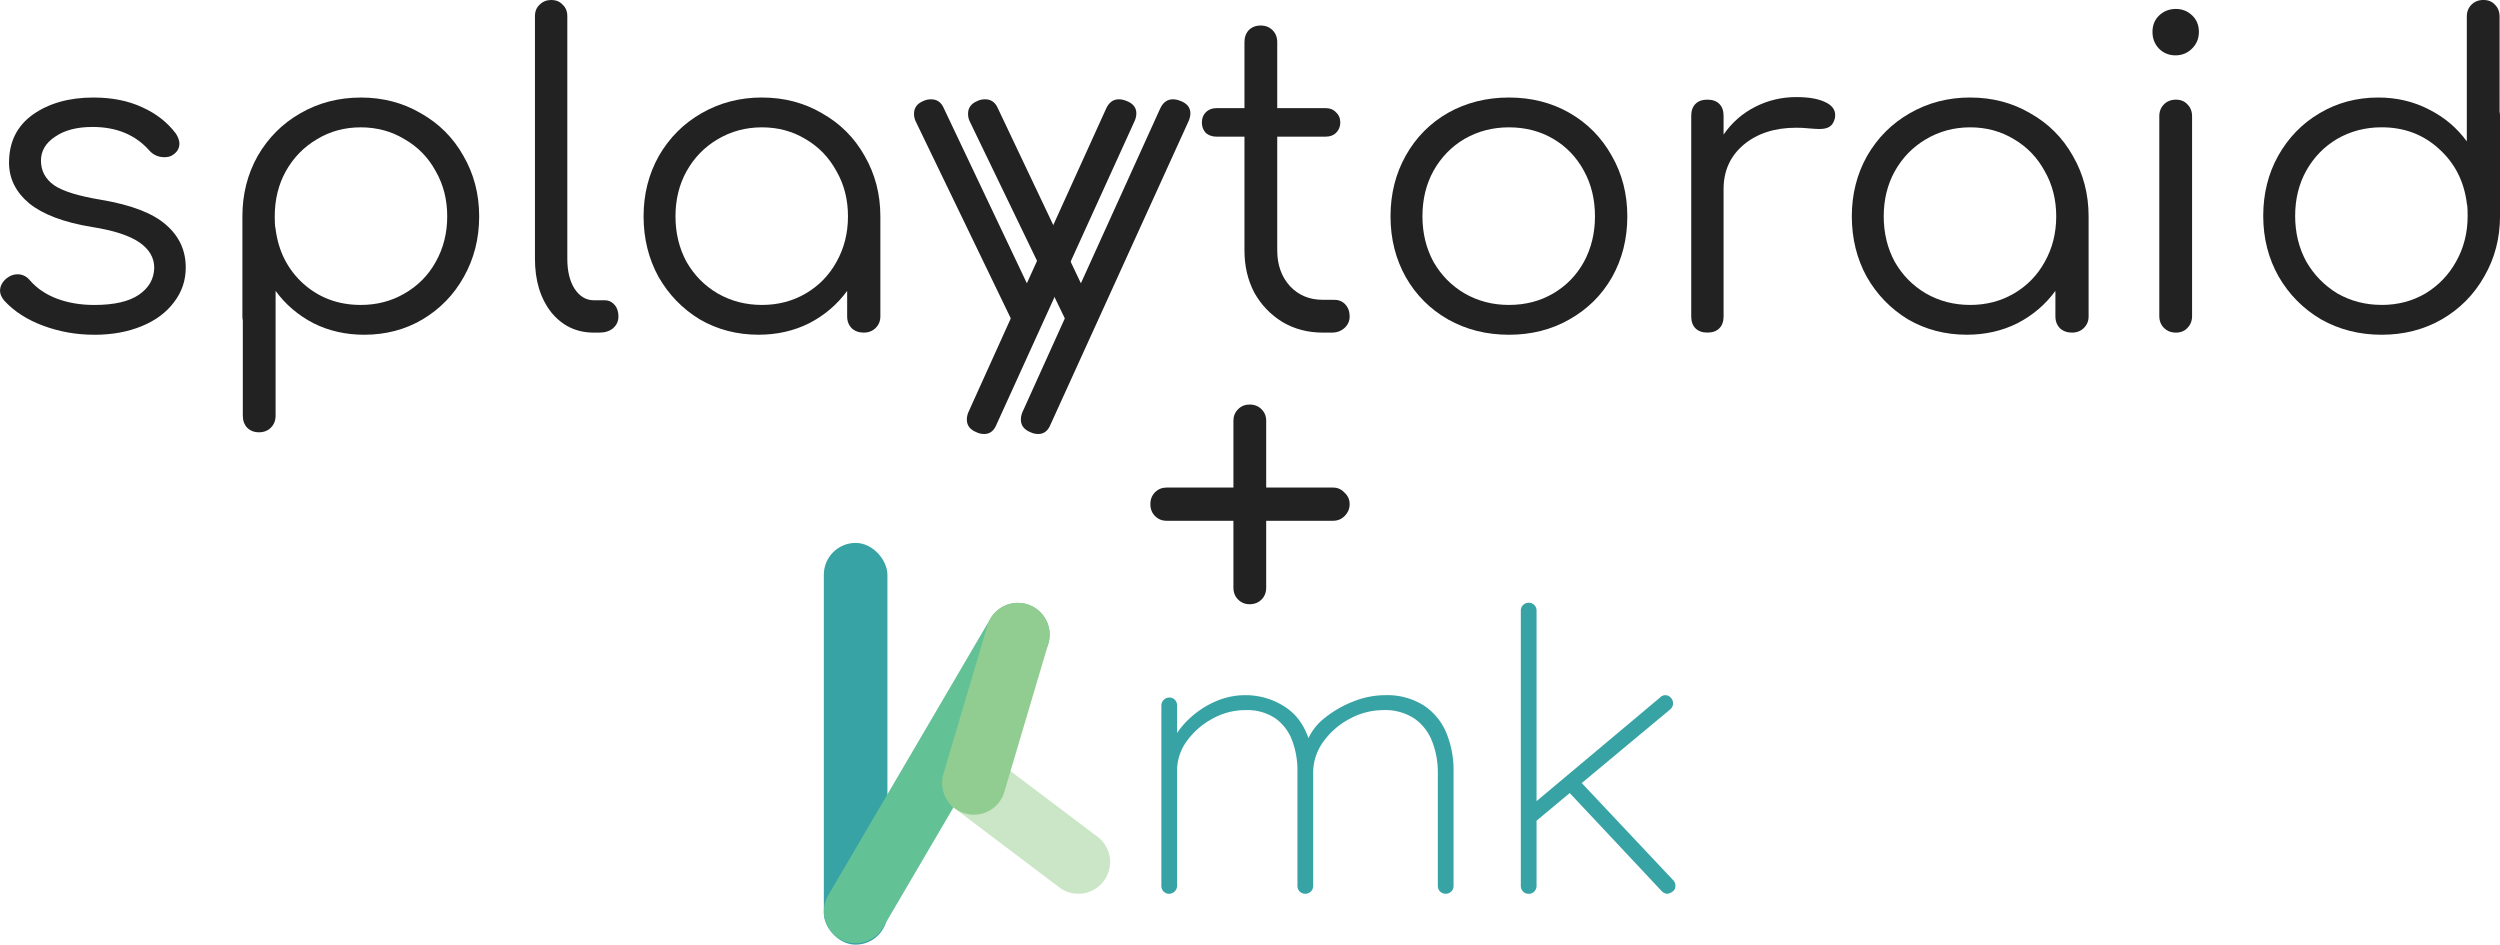 <?xml version="1.0" encoding="UTF-8" standalone="no"?>
<!-- Created with Inkscape (http://www.inkscape.org/) -->

<svg
   width="82.829mm"
   height="31.304mm"
   viewBox="0 0 82.829 31.304"
   version="1.1"
   id="svg5"
   inkscape:version="1.2.2 (b0a8486541, 2022-12-01)"
   sodipodi:docname="splaytoraid_kmk_dark.svg"
   xmlns:inkscape="http://www.inkscape.org/namespaces/inkscape"
   xmlns:sodipodi="http://sodipodi.sourceforge.net/DTD/sodipodi-0.dtd"
   xmlns="http://www.w3.org/2000/svg"
   xmlns:svg="http://www.w3.org/2000/svg"
   xmlns:rdf="http://www.w3.org/1999/02/22-rdf-syntax-ns#"
   xmlns:cc="http://creativecommons.org/ns#"
   xmlns:dc="http://purl.org/dc/elements/1.1/">
  <title
     id="title1744">Splaytoraid Logo</title>
  <sodipodi:namedview
     id="namedview7"
     pagecolor="#ffffff"
     bordercolor="#000000"
     borderopacity="0.25"
     inkscape:showpageshadow="2"
     inkscape:pageopacity="0.0"
     inkscape:pagecheckerboard="0"
     inkscape:deskcolor="#d1d1d1"
     inkscape:document-units="mm"
     showgrid="false"
     showguides="true"
     inkscape:zoom="4"
     inkscape:cx="119.875"
     inkscape:cy="64"
     inkscape:window-width="2560"
     inkscape:window-height="1369"
     inkscape:window-x="0"
     inkscape:window-y="0"
     inkscape:window-maximized="1"
     inkscape:current-layer="layer1" />
  <defs
     id="defs2" />
  <g
     inkscape:label="Layer 1"
     inkscape:groupmode="layer"
     id="layer1"
     transform="translate(-63.585,-141.339)">
    <g
       id="Layer_2"
       data-name="Layer 2"
       transform="matrix(0.233,0,0,0.233,79.445,187.415)"
       inkscape:label="kmk logo">
      <g
         id="Layer_1-2"
         data-name="Layer 1"
         transform="matrix(0.53,0,0,0.53,49.077,-120.551)">
        <rect
           class="cls-1"
           width="17.059"
           height="107.784"
           rx="8.53"
           id="rect149"
           style="fill:#38a3a5"
           x="0"
           y="0" />
        <path
           class="cls-2"
           d="m 4.266,106.252 v 0 A 8.53,8.53 0 0 1 1.144,94.6 L 44.669,20.356 a 8.53,8.53 0 0 1 11.652,-3.122 v 0 a 8.53,8.53 0 0 1 3.122,11.652 L 15.918,103.13 a 8.53,8.53 0 0 1 -11.652,3.122 z"
           id="path151"
           style="fill:#63c196" />
        <path
           class="cls-3"
           d="m 75.455,90.197 v 0 A 8.53,8.53 0 0 1 63.674,92.79 L 36.155,72.019 A 8.53,8.53 0 0 1 33.562,60.238 v 0 A 8.53,8.53 0 0 1 45.342,57.645 l 27.519,20.771 a 8.53,8.53 0 0 1 2.594,11.781 z"
           id="path153"
           style="fill:#cbe6c6" />
        <path
           class="cls-4"
           d="m 37.478,72.457 v 0 a 8.53,8.53 0 0 1 -5.288,-10.842 L 43.99,21.844 a 8.53,8.53 0 0 1 10.842,-5.288 v 0 a 8.53,8.53 0 0 1 5.288,10.842 L 48.32,67.169 a 8.53,8.53 0 0 1 -10.842,5.288 z"
           id="path155"
           style="fill:#91cd91" />
        <path
           class="cls-1"
           d="m 113.031,40.849 a 19.316,19.316 0 0 1 10.814,3.218 q 4.907,3.22 6.701,10.077 l -1.373,0.95 0.529,-2.005 a 15.064,15.064 0 0 1 4.801,-6.225 28.637,28.637 0 0 1 7.701,-4.379 23.124,23.124 0 0 1 8.283,-1.636 18.466,18.466 0 0 1 10.447,2.744 16.303,16.303 0 0 1 6.066,7.333 26.341,26.341 0 0 1 1.951,10.394 v 30.705 a 2.115,2.115 0 0 1 -0.58,1.477 2.163,2.163 0 0 1 -3.059,0 2.108,2.108 0 0 1 -0.582,-1.477 V 61.741 a 22.829,22.829 0 0 0 -1.529,-8.494 13.315,13.315 0 0 0 -4.748,-6.12 14.261,14.261 0 0 0 -8.389,-2.269 18.877,18.877 0 0 0 -8.863,2.269 20.341,20.341 0 0 0 -7.123,6.12 14.142,14.142 0 0 0 -2.795,8.494 v 30.283 a 2.124,2.124 0 0 1 -0.58,1.477 2.165,2.165 0 0 1 -3.061,0 2.115,2.115 0 0 1 -0.58,-1.477 V 61.213 a 22.725,22.725 0 0 0 -1.424,-8.23 12.82,12.82 0 0 0 -4.484,-5.909 13.556,13.556 0 0 0 -8.125,-2.216 18.095,18.095 0 0 0 -8.6,2.216 20.426,20.426 0 0 0 -6.911,5.909 13.47,13.47 0 0 0 -2.743,8.23 v 30.811 a 2.165,2.165 0 0 1 -2.11,2.11 1.974,1.974 0 0 1 -1.53,-0.633 2.111,2.111 0 0 1 -0.58,-1.477 V 43.592 a 2.163,2.163 0 0 1 2.11,-2.11 1.976,1.976 0 0 1 1.529,0.633 2.125,2.125 0 0 1 0.581,1.478 v 11.501 l -3.166,5.381 a 15.473,15.473 0 0 1 1.794,-7.175 22.782,22.782 0 0 1 4.801,-6.278 24.358,24.358 0 0 1 6.858,-4.484 19.664,19.664 0 0 1 7.967,-1.688 z"
           id="path157"
           style="fill:#38a3a5" />
        <path
           class="cls-1"
           d="m 189.106,94.134 a 1.975,1.975 0 0 1 -1.53,-0.633 2.115,2.115 0 0 1 -0.58,-1.477 V 18.163 a 2.12,2.12 0 0 1 0.58,-1.478 2.167,2.167 0 0 1 3.061,0 2.124,2.124 0 0 1 0.58,1.478 v 73.86 a 2.119,2.119 0 0 1 -0.58,1.477 1.978,1.978 0 0 1 -1.53,0.633 z m 36.614,-53.285 a 2.024,2.024 0 0 1 1.477,0.633 2.148,2.148 0 0 1 0.634,1.583 2.004,2.004 0 0 1 -0.739,1.583 L 190.478,75.141 190.267,70.076 224.348,41.482 a 1.914,1.914 0 0 1 1.372,-0.633 z m 0.633,53.285 a 2.211,2.211 0 0 1 -1.583,-0.739 l -25.534,-27.223 3.165,-2.744 25.43,27.012 a 2.148,2.148 0 0 1 0.633,1.583 1.744,1.744 0 0 1 -0.845,1.583 2.802,2.802 0 0 1 -1.266,0.527 z"
           id="path159"
           style="fill:#38a3a5" />
      </g>
    </g>
    <g
       id="g1908"
       transform="translate(-6.409)"
       inkscape:label="splayytoraid"
       style="fill:#222222;fill-opacity:1">
      <g
         aria-label="+"
         id="text314-8-3"
         style="font-weight:600;font-size:14.111px;font-family:'URW Gothic';-inkscape-font-specification:'URW Gothic Semi-Bold';fill-rule:evenodd;stroke-width:0.2;stroke-linecap:square;stroke-linejoin:bevel;fill:#222222;fill-opacity:1"
         inkscape:label="+">
        <path
           d="m 111.395,161.358 q -0.226,0 -0.381,-0.155 -0.155,-0.155 -0.155,-0.395 v -2.215 h -2.215 q -0.226,0 -0.381,-0.155 -0.155,-0.155 -0.155,-0.395 0,-0.24 0.155,-0.395 0.155,-0.155 0.381,-0.155 h 2.215 v -2.215 q 0,-0.226 0.155,-0.381 0.155,-0.155 0.381,-0.155 0.24,0 0.395,0.155 0.155,0.155 0.155,0.381 v 2.215 h 2.215 q 0.226,0 0.381,0.169 0.169,0.155 0.169,0.381 0,0.226 -0.169,0.395 -0.155,0.155 -0.381,0.155 h -2.215 v 2.215 q 0,0.24 -0.155,0.395 -0.155,0.155 -0.395,0.155 z"
           style="font-weight:normal;font-family:Comfortaa;-inkscape-font-specification:Comfortaa;fill:#222222;fill-opacity:1"
           id="path325" />
      </g>
      <g
         aria-label="ytoraid"
         id="text314-8"
         style="font-weight:600;font-size:14.111px;font-family:'URW Gothic';-inkscape-font-specification:'URW Gothic Semi-Bold';fill-rule:evenodd;stroke-width:0.2;stroke-linecap:square;stroke-linejoin:bevel;fill:#222222;fill-opacity:1"
         inkscape:label="ytoraid">
        <path
           d="m 109.108,144.683 q 0.325,0.127 0.325,0.409 0,0.127 -0.056,0.254 l -4.572,10.047 q -0.127,0.325 -0.409,0.325 -0.141,0 -0.254,-0.056 -0.325,-0.127 -0.325,-0.423 0,-0.127 0.056,-0.254 l 1.397,-3.09 v -0.014 l -3.147,-6.519 q -0.056,-0.113 -0.056,-0.254 0,-0.296 0.31,-0.423 0.113,-0.056 0.254,-0.056 0.296,0 0.423,0.296 l 2.752,5.8 2.625,-5.786 q 0.141,-0.31 0.423,-0.31 0.127,0 0.254,0.056 z"
           style="font-weight:normal;font-family:Comfortaa;-inkscape-font-specification:Comfortaa;fill:#222222;fill-opacity:1"
           id="path328" />
        <path
           d="m 114.202,151.273 q 0.226,0 0.367,0.155 0.141,0.155 0.141,0.395 0,0.226 -0.169,0.381 -0.169,0.155 -0.423,0.155 h -0.296 q -0.748,0 -1.341,-0.353 -0.593,-0.367 -0.931,-0.974 -0.325,-0.621 -0.325,-1.397 v -3.768 h -0.917 q -0.226,0 -0.367,-0.127 -0.127,-0.141 -0.127,-0.339 0,-0.212 0.127,-0.339 0.141,-0.141 0.367,-0.141 h 0.917 v -2.187 q 0,-0.24 0.141,-0.395 0.155,-0.155 0.395,-0.155 0.24,0 0.395,0.155 0.155,0.155 0.155,0.395 v 2.187 h 1.595 q 0.226,0 0.353,0.141 0.141,0.127 0.141,0.339 0,0.198 -0.141,0.339 -0.127,0.127 -0.353,0.127 h -1.595 v 3.768 q 0,0.72 0.423,1.185 0.423,0.452 1.087,0.452 z"
           style="font-weight:normal;font-family:Comfortaa;-inkscape-font-specification:Comfortaa;fill:#222222;fill-opacity:1"
           id="path330" />
        <path
           d="m 119.987,152.43 q -1.115,0 -2.018,-0.508 -0.889,-0.508 -1.397,-1.397 -0.508,-0.903 -0.508,-2.018 0,-1.115 0.508,-2.018 0.508,-0.903 1.397,-1.411 0.903,-0.508 2.018,-0.508 1.115,0 2.004,0.508 0.889,0.508 1.397,1.411 0.522,0.903 0.522,2.018 0,1.115 -0.508,2.018 -0.508,0.889 -1.411,1.397 -0.889,0.508 -2.004,0.508 z m 0,-0.988 q 0.818,0 1.468,-0.381 0.649,-0.381 1.016,-1.044 0.367,-0.677 0.367,-1.51 0,-0.847 -0.367,-1.51 -0.367,-0.677 -1.016,-1.058 -0.649,-0.381 -1.468,-0.381 -0.804,0 -1.468,0.381 -0.649,0.381 -1.03,1.058 -0.367,0.663 -0.367,1.51 0,0.833 0.367,1.51 0.381,0.663 1.03,1.044 0.663,0.381 1.468,0.381 z"
           style="font-weight:normal;font-family:Comfortaa;-inkscape-font-specification:Comfortaa;fill:#222222;fill-opacity:1"
           id="path332" />
        <path
           d="m 129.512,144.556 q 0.593,0 0.931,0.155 0.353,0.155 0.353,0.437 0,0.085 -0.014,0.127 -0.056,0.198 -0.183,0.268 -0.113,0.07 -0.325,0.07 -0.127,0 -0.437,-0.028 -0.113,-0.014 -0.339,-0.014 -1.058,0 -1.736,0.564 -0.663,0.564 -0.663,1.468 v 4.219 q 0,0.254 -0.141,0.395 -0.141,0.141 -0.395,0.141 -0.254,0 -0.395,-0.141 -0.141,-0.141 -0.141,-0.395 v -6.646 q 0,-0.254 0.141,-0.395 0.141,-0.141 0.395,-0.141 0.254,0 0.395,0.141 0.141,0.141 0.141,0.395 v 0.621 q 0.409,-0.593 1.044,-0.917 0.635,-0.325 1.369,-0.325 z"
           style="font-weight:normal;font-family:Comfortaa;-inkscape-font-specification:Comfortaa;fill:#222222;fill-opacity:1"
           id="path334" />
        <path
           d="m 135.27,144.57 q 1.101,0 1.99,0.522 0.903,0.508 1.411,1.411 0.522,0.903 0.522,2.004 v 3.316 q 0,0.226 -0.155,0.381 -0.155,0.155 -0.395,0.155 -0.24,0 -0.395,-0.141 -0.155,-0.155 -0.155,-0.395 v -0.847 q -0.494,0.677 -1.256,1.072 -0.762,0.381 -1.679,0.381 -1.072,0 -1.947,-0.508 -0.861,-0.522 -1.369,-1.411 -0.494,-0.903 -0.494,-2.004 0,-1.101 0.508,-2.004 0.522,-0.903 1.411,-1.411 0.903,-0.522 2.004,-0.522 z m 0,6.872 q 0.804,0 1.453,-0.381 0.649,-0.381 1.016,-1.044 0.381,-0.677 0.381,-1.51 0,-0.833 -0.381,-1.496 -0.367,-0.677 -1.016,-1.058 -0.649,-0.395 -1.453,-0.395 -0.804,0 -1.468,0.395 -0.649,0.381 -1.03,1.058 -0.367,0.663 -0.367,1.496 0,0.833 0.367,1.51 0.381,0.663 1.03,1.044 0.663,0.381 1.468,0.381 z"
           style="font-weight:normal;font-family:Comfortaa;-inkscape-font-specification:Comfortaa;fill:#222222;fill-opacity:1"
           id="path336" />
        <path
           d="m 142.085,152.359 q -0.24,0 -0.395,-0.155 -0.155,-0.155 -0.155,-0.395 v -6.618 q 0,-0.24 0.155,-0.395 0.155,-0.155 0.395,-0.155 0.24,0 0.381,0.155 0.155,0.155 0.155,0.395 v 6.618 q 0,0.24 -0.155,0.395 -0.141,0.155 -0.381,0.155 z m -0.014,-9.186 q -0.325,0 -0.55,-0.226 -0.212,-0.226 -0.212,-0.55 0,-0.339 0.226,-0.55 0.226,-0.212 0.55,-0.212 0.31,0 0.536,0.212 0.226,0.212 0.226,0.55 0,0.325 -0.226,0.55 -0.226,0.226 -0.55,0.226 z"
           style="font-weight:normal;font-family:Comfortaa;-inkscape-font-specification:Comfortaa;fill:#222222;fill-opacity:1"
           id="path338" />
        <path
           d="m 152.81,145.05 q 0.014,0.042 0.014,0.127 v 3.316 q 0,1.101 -0.522,2.004 -0.508,0.903 -1.411,1.425 -0.889,0.508 -1.99,0.508 -1.101,0 -2.004,-0.508 -0.889,-0.522 -1.411,-1.425 -0.508,-0.903 -0.508,-2.004 0,-1.101 0.494,-1.99 0.508,-0.903 1.369,-1.411 0.875,-0.522 1.947,-0.522 0.917,0 1.679,0.395 0.762,0.381 1.256,1.058 v -4.135 q 0,-0.24 0.155,-0.395 0.155,-0.155 0.395,-0.155 0.24,0 0.381,0.155 0.155,0.155 0.155,0.395 z m -3.909,6.392 q 0.804,0 1.453,-0.381 0.649,-0.395 1.016,-1.058 0.381,-0.677 0.381,-1.51 0,-0.24 -0.014,-0.353 -0.014,-0.028 -0.014,-0.071 -0.141,-1.101 -0.931,-1.806 -0.776,-0.706 -1.891,-0.706 -0.804,0 -1.468,0.381 -0.649,0.381 -1.03,1.058 -0.367,0.663 -0.367,1.496 0,0.833 0.367,1.51 0.381,0.663 1.03,1.058 0.663,0.381 1.468,0.381 z"
           style="font-weight:normal;font-family:Comfortaa;-inkscape-font-specification:Comfortaa;fill:#222222;fill-opacity:1"
           id="path340" />
      </g>
      <g
         aria-label="splay"
         id="text314"
         style="font-weight:600;font-size:14.111px;font-family:'URW Gothic';-inkscape-font-specification:'URW Gothic Semi-Bold';fill-rule:evenodd;stroke-width:0.2;stroke-linecap:square;stroke-linejoin:bevel;fill:#222222;fill-opacity:1"
         inkscape:label="splay">
        <path
           d="m 73.113,152.43 q -0.875,0 -1.679,-0.296 -0.804,-0.296 -1.298,-0.833 -0.141,-0.169 -0.141,-0.325 0,-0.24 0.226,-0.423 0.169,-0.127 0.353,-0.127 0.24,0 0.409,0.198 0.339,0.395 0.889,0.607 0.564,0.212 1.242,0.212 0.988,0 1.482,-0.339 0.494,-0.339 0.508,-0.889 0,-0.508 -0.494,-0.847 -0.494,-0.339 -1.566,-0.508 -1.383,-0.226 -2.074,-0.776 -0.677,-0.564 -0.677,-1.355 0,-1.03 0.79,-1.595 0.804,-0.564 2.004,-0.564 0.931,0 1.623,0.325 0.691,0.31 1.115,0.875 0.113,0.183 0.113,0.325 0,0.24 -0.226,0.381 -0.099,0.071 -0.268,0.071 -0.296,0 -0.494,-0.212 -0.691,-0.79 -1.891,-0.79 -0.776,0 -1.242,0.325 -0.466,0.31 -0.466,0.79 0,0.508 0.437,0.818 0.437,0.296 1.552,0.48 1.51,0.254 2.159,0.833 0.649,0.564 0.649,1.411 0,0.649 -0.395,1.157 -0.381,0.508 -1.072,0.79 -0.691,0.282 -1.566,0.282 z"
           style="font-weight:normal;font-family:Comfortaa;-inkscape-font-specification:Comfortaa;fill:#222222;fill-opacity:1"
           id="path343" />
        <path
           d="m 81.947,144.57 q 1.101,0 1.99,0.522 0.903,0.508 1.411,1.411 0.522,0.903 0.522,2.004 0,1.101 -0.508,2.004 -0.494,0.889 -1.369,1.411 -0.861,0.508 -1.933,0.508 -0.917,0 -1.679,-0.381 -0.762,-0.395 -1.256,-1.072 v 4.135 q 0,0.24 -0.155,0.395 -0.155,0.155 -0.395,0.155 -0.24,0 -0.395,-0.155 -0.141,-0.155 -0.141,-0.395 v -3.161 q -0.014,-0.042 -0.014,-0.127 v -3.316 q 0,-1.101 0.508,-2.004 0.522,-0.903 1.411,-1.411 0.903,-0.522 2.004,-0.522 z m 0,6.872 q 0.804,0 1.453,-0.381 0.663,-0.381 1.03,-1.044 0.381,-0.677 0.381,-1.51 0,-0.833 -0.381,-1.496 -0.367,-0.677 -1.03,-1.058 -0.649,-0.395 -1.453,-0.395 -0.804,0 -1.453,0.395 -0.649,0.381 -1.03,1.058 -0.367,0.663 -0.367,1.496 0,0.24 0.014,0.353 0.014,0.028 0.014,0.07 0.141,1.101 0.917,1.806 0.79,0.706 1.905,0.706 z"
           style="font-weight:normal;font-family:Comfortaa;-inkscape-font-specification:Comfortaa;fill:#222222;fill-opacity:1"
           id="path345" />
        <path
           d="m 89.665,152.359 q -0.861,0 -1.411,-0.677 -0.536,-0.691 -0.536,-1.764 v -8.043 q 0,-0.24 0.155,-0.381 0.155,-0.155 0.381,-0.155 0.24,0 0.381,0.155 0.155,0.141 0.155,0.381 v 8.043 q 0,0.607 0.24,0.988 0.254,0.381 0.635,0.381 h 0.353 q 0.212,0 0.339,0.155 0.127,0.141 0.127,0.381 0,0.24 -0.183,0.395 -0.169,0.141 -0.452,0.141 z"
           style="font-weight:normal;font-family:Comfortaa;-inkscape-font-specification:Comfortaa;fill:#222222;fill-opacity:1"
           id="path347" />
        <path
           d="m 95.239,144.57 q 1.101,0 1.99,0.522 0.903,0.508 1.411,1.411 0.522,0.903 0.522,2.004 v 3.316 q 0,0.226 -0.155,0.381 -0.155,0.155 -0.395,0.155 -0.24,0 -0.395,-0.141 -0.155,-0.155 -0.155,-0.395 v -0.847 q -0.494,0.677 -1.256,1.072 -0.762,0.381 -1.679,0.381 -1.072,0 -1.947,-0.508 -0.861,-0.522 -1.369,-1.411 -0.494,-0.903 -0.494,-2.004 0,-1.101 0.508,-2.004 0.522,-0.903 1.411,-1.411 0.903,-0.522 2.004,-0.522 z m 0,6.872 q 0.804,0 1.453,-0.381 0.649,-0.381 1.016,-1.044 0.381,-0.677 0.381,-1.51 0,-0.833 -0.381,-1.496 -0.367,-0.677 -1.016,-1.058 -0.649,-0.395 -1.453,-0.395 -0.804,0 -1.468,0.395 -0.649,0.381 -1.03,1.058 -0.367,0.663 -0.367,1.496 0,0.833 0.367,1.51 0.381,0.663 1.03,1.044 0.663,0.381 1.468,0.381 z"
           style="font-weight:normal;font-family:Comfortaa;-inkscape-font-specification:Comfortaa;fill:#222222;fill-opacity:1"
           id="path349" />
        <path
           d="m 107.318,144.683 q 0.325,0.127 0.325,0.409 0,0.127 -0.056,0.254 l -4.572,10.047 q -0.127,0.325 -0.409,0.325 -0.141,0 -0.254,-0.056 -0.325,-0.127 -0.325,-0.423 0,-0.127 0.056,-0.254 l 1.397,-3.09 v -0.014 l -3.147,-6.519 q -0.056,-0.113 -0.056,-0.254 0,-0.296 0.31,-0.423 0.113,-0.056 0.254,-0.056 0.296,0 0.423,0.296 l 2.752,5.8 2.625,-5.786 q 0.141,-0.31 0.423,-0.31 0.127,0 0.254,0.056 z"
           style="font-weight:normal;font-family:Comfortaa;-inkscape-font-specification:Comfortaa;fill:#222222;fill-opacity:1"
           id="path351" />
      </g>
    </g>
  </g>
</svg>
